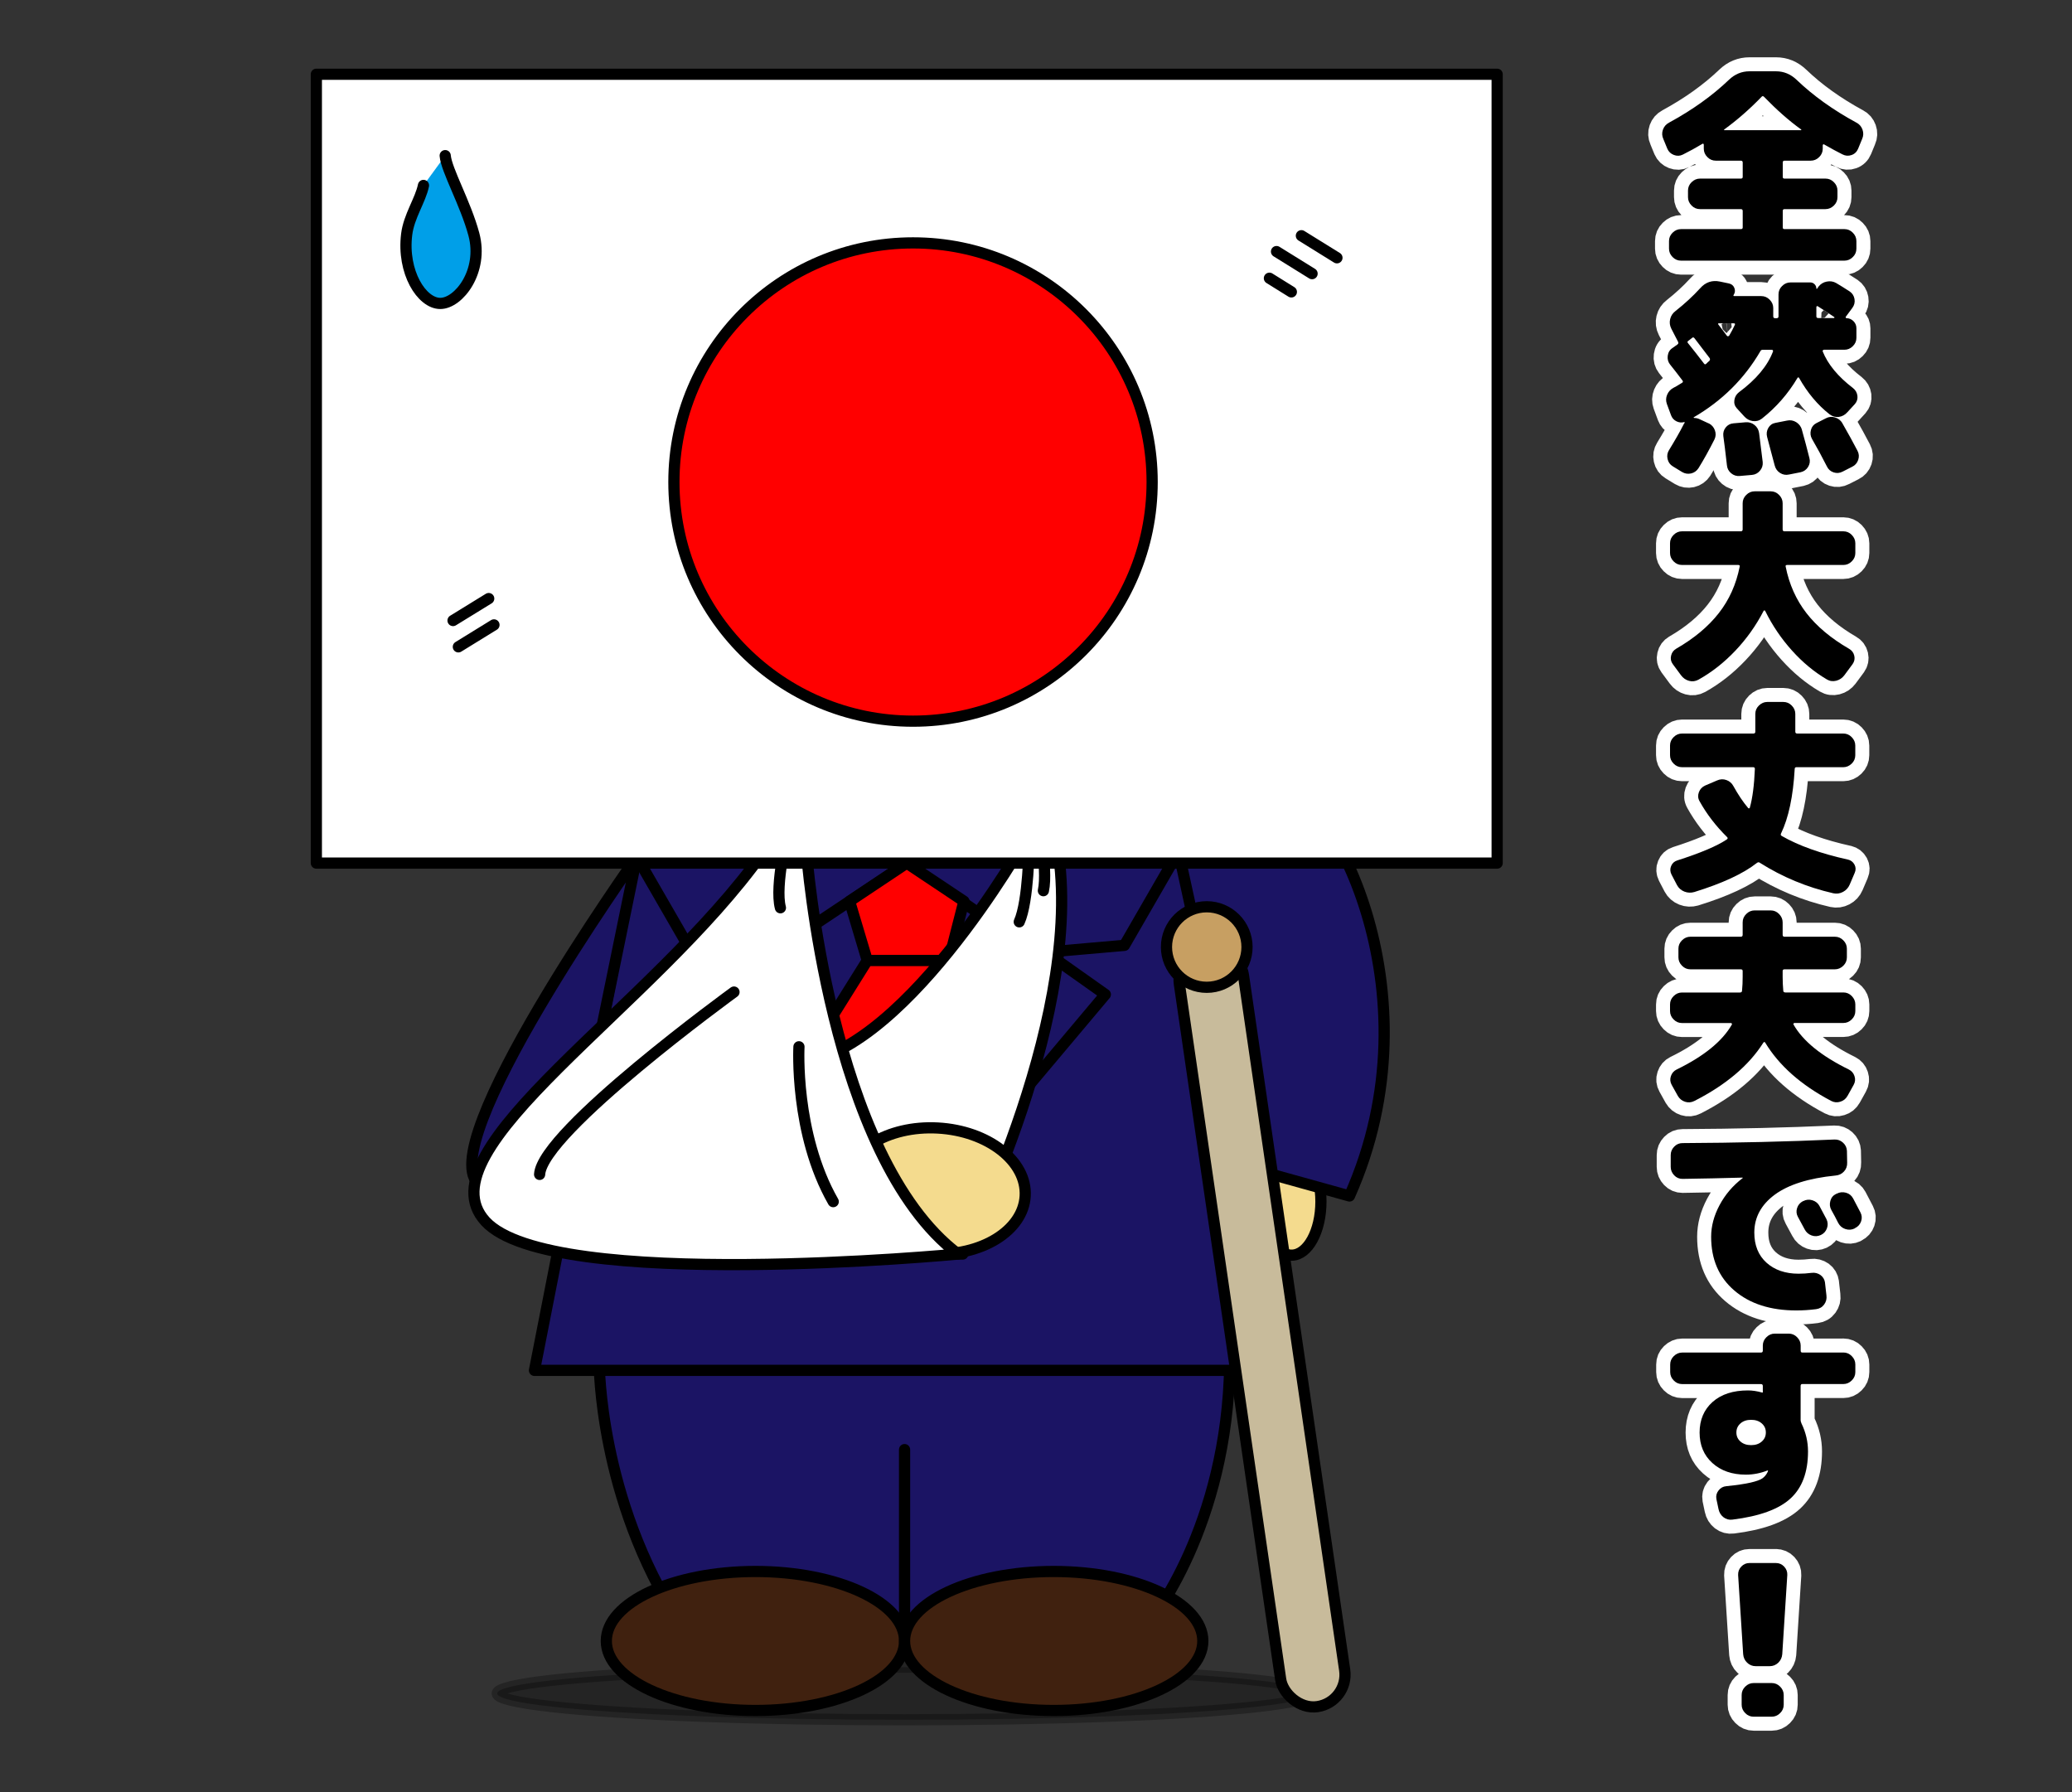 <?xml version="1.0" encoding="UTF-8"?>
<svg id="_レイヤー_1" data-name="レイヤー 1" xmlns="http://www.w3.org/2000/svg" viewBox="0 0 370 320">
  <rect x="0" y="0" width="370" height="320" fill="#333333" stroke="none"/>
  <defs>
    <style>
      .cls-1 {
        fill: #c79f62;
      }

      .cls-1, .cls-2, .cls-3, .cls-4, .cls-5, .cls-6, .cls-7, .cls-8, .cls-9, .cls-10, .cls-11 {
        stroke-linecap: round;
        stroke-linejoin: round;
      }

      .cls-1, .cls-2, .cls-3, .cls-5, .cls-6, .cls-7, .cls-8, .cls-9, .cls-10, .cls-11 {
        stroke: #000;
        stroke-width: 2px;
      }

      .cls-2 {
        fill: #c8bb9b;
      }

      .cls-3 {
        fill: red;
      }

      .cls-4 {
        stroke: #fff;
        stroke-width: 5px;
      }

      .cls-4, .cls-5 {
        fill: #fff;
      }

      .cls-6 {
        fill: none;
      }

      .cls-7 {
        fill: #f4db8e;
      }

      .cls-8 {
        fill: #1b1464;
      }

      .cls-9 {
        opacity: .3;
      }

      .cls-10 {
        fill: #40210f;
      }

      .cls-11 {
        fill: #009fe8;
      }
    </style>
  </defs>
  <g id="_全然大丈夫です_" data-name="全然大丈夫です！">
    <g>
      <path class="cls-4" d="M331.5,21.89c.53.28.89.7,1.09,1.26s.18,1.12-.07,1.67l-.71,1.73c-.23.55-.61.93-1.17,1.13-.55.2-1.09.16-1.62-.11-.95-.48-2.04-1.06-3.27-1.77-.05-.05-.11-.06-.17-.02s-.09.09-.09.17v.6c0,.58-.21,1.08-.64,1.5-.43.43-.93.64-1.5.64h-4.7c-.2,0-.3.11-.3.34v2.56c0,.2.1.3.3.3h7.33c.58,0,1.08.21,1.5.64.43.43.64.93.64,1.5v1.17c0,.58-.21,1.08-.64,1.5s-.93.64-1.5.64h-7.33c-.2,0-.3.11-.3.34v2.93c0,.2.1.3.3.3h10.71c.58,0,1.08.21,1.5.64.43.43.64.93.64,1.5v1.35c0,.58-.21,1.08-.64,1.5-.43.43-.93.64-1.5.64h-29.18c-.58,0-1.08-.21-1.5-.64-.43-.43-.64-.93-.64-1.5v-1.35c0-.58.21-1.08.64-1.5.43-.43.93-.64,1.5-.64h10.68c.23,0,.34-.1.34-.3v-2.93c0-.23-.11-.34-.34-.34h-7.29c-.58,0-1.08-.21-1.5-.64-.43-.43-.64-.93-.64-1.5v-1.17c0-.58.21-1.08.64-1.5s.93-.64,1.5-.64h7.29c.23,0,.34-.1.34-.3v-2.56c0-.23-.11-.34-.34-.34h-4.47c-.58,0-1.08-.21-1.5-.64-.43-.43-.64-.93-.64-1.5v-.71c0-.08-.03-.13-.09-.17-.06-.04-.12-.03-.17.02-1.13.68-2.29,1.32-3.5,1.92-.5.25-1.03.27-1.58.06-.55-.21-.94-.58-1.17-1.11l-.71-1.73c-.25-.55-.28-1.11-.08-1.67s.56-.98,1.09-1.26c4.16-2.26,7.73-4.81,10.72-7.67,1.05-1,2.27-1.5,3.65-1.5h4.74c1.38,0,2.59.5,3.65,1.5,2.98,2.86,6.55,5.41,10.71,7.67ZM308,23.25h13.54c.15,0,.17-.05.07-.15-2.16-1.55-4.36-3.5-6.62-5.83-.15-.15-.3-.14-.45.04-2.08,2.16-4.29,4.09-6.62,5.79-.1.1-.08.15.07.15Z"/>
      <path class="cls-4" d="M305.14,75.59c.53.28.89.69,1.09,1.24.2.55.18,1.09-.07,1.62-1,1.98-1.96,3.7-2.86,5.15-.33.5-.77.81-1.33.94-.56.12-1.1.04-1.6-.26l-1.65-1.01c-.5-.3-.81-.74-.94-1.32-.13-.58-.04-1.1.26-1.58,1.1-1.8,1.97-3.32,2.59-4.55.05-.12.11-.23.19-.3.02-.05.02-.09,0-.13-.03-.04-.05-.04-.08-.02-.48.13-.94.08-1.39-.15s-.76-.58-.94-1.05l-.75-2.03c-.2-.55-.19-1.1.04-1.65.23-.55.6-.96,1.13-1.24.28-.13.79-.43,1.54-.9.17-.1.2-.24.07-.41-.85-1.13-1.59-2.08-2.22-2.86-.35-.45-.49-.97-.41-1.56.08-.59.35-1.05.83-1.37l.9-.64c.18-.13.21-.29.11-.49l-1.2-2.33c-.28-.55-.35-1.12-.21-1.71.14-.59.46-1.07.96-1.45,1.65-1.3,3.12-2.66,4.4-4.06.95-1.08,2.12-1.48,3.5-1.2l1.62.34c.48.1.8.36.98.79.18.43.14.84-.11,1.24-.1.15-.06.23.11.23h4.81c.58,0,1.08.21,1.5.64.43.43.64.93.64,1.5v1.47c0,.23.11.34.34.34h.26c.23,0,.34-.11.34-.34v-3.91c0-.58.21-1.08.64-1.5.43-.43.93-.64,1.5-.64h3.53c.3,0,.56.11.77.32.21.21.32.47.32.77,0,.02.01.04.04.06.02.01.05,0,.08-.02l.26-.38c.38-.48.86-.78,1.47-.9s1.17-.04,1.69.26c.65.38,1.45.88,2.41,1.5.48.33.76.78.86,1.35.1.58-.03,1.1-.38,1.58l-1.2,1.62s-.02.07.02.13c.04.06.07.09.09.09.5,0,.93.18,1.28.53.35.35.53.78.53,1.28v1.69c0,.58-.21,1.08-.64,1.5-.43.43-.93.64-1.5.64h-3.65c-.07,0-.14.03-.19.09-.05.06-.06.13-.04.21.93,2.31,2.73,4.49,5.41,6.54.45.35.71.81.79,1.37.07.56-.08,1.06-.45,1.48l-1.35,1.47c-.43.48-.93.75-1.52.83-.59.07-1.13-.08-1.64-.45-2.16-1.7-3.97-3.87-5.45-6.5-.1-.15-.2-.15-.3,0-1.68,2.83-3.8,5.25-6.35,7.26-.5.38-1.05.52-1.64.43-.59-.09-1.08-.36-1.49-.81l-1.35-1.47c-.38-.43-.52-.92-.43-1.49.09-.56.36-1.02.81-1.37,3.08-2.28,5.11-4.71,6.09-7.29.02-.08.01-.14-.04-.21-.05-.06-.11-.09-.19-.09h-1.58c-.23,0-.38.09-.45.26-2.86,4.91-6.83,8.85-11.92,11.81,0,.05.02.09.08.11.35,0,.69.07,1.01.23l1.62.75ZM301.49,60.85c-.18.13-.2.26-.07.41,1.03,1.28,1.98,2.49,2.86,3.65.12.18.26.19.41.04.05-.05.14-.14.26-.26s.23-.21.3-.26c.13-.18.14-.34.04-.49-.3-.38-.75-.96-1.35-1.77-.6-.8-1.05-1.39-1.35-1.77-.15-.18-.29-.2-.41-.08-.3.25-.53.43-.68.53ZM306.95,57.73c-.18,0-.2.09-.07.26.2.25.47.6.81,1.05.34.45.57.76.7.94.05.05.11.07.19.06.07-.01.14-.04.19-.09.38-.63.71-1.27,1.01-1.92.1-.2.04-.3-.19-.3h-2.63ZM314.13,77.36c.15,1.1.36,2.82.64,5.15.05.58-.11,1.09-.49,1.54s-.85.7-1.43.75l-2.18.19c-.58.05-1.09-.11-1.54-.49s-.7-.85-.75-1.43c-.28-2.43-.49-4.16-.64-5.19-.07-.58.06-1.09.41-1.54.35-.45.81-.7,1.39-.75l2.18-.19c.6-.05,1.13.11,1.6.49.46.38.73.86.81,1.47ZM321.76,76.72c.5,1.78.95,3.47,1.35,5.08.15.55.07,1.08-.24,1.58-.31.5-.76.81-1.33.94l-2.07.41c-.58.13-1.11.03-1.6-.28-.49-.31-.81-.76-.96-1.34-.33-1.25-.78-2.94-1.35-5.08-.15-.58-.08-1.11.21-1.62.29-.5.71-.8,1.26-.9l2.07-.41c.6-.13,1.15-.03,1.65.28.5.31.84.76,1.02,1.33ZM328.98,75.55c1.08,1.88,1.98,3.52,2.71,4.93.28.53.32,1.07.13,1.64-.19.56-.55.97-1.07,1.22l-1.69.86c-.53.28-1.07.33-1.62.15-.55-.18-.95-.53-1.2-1.05-.9-1.78-1.79-3.42-2.67-4.93-.28-.5-.34-1.03-.19-1.6.15-.56.48-.97.98-1.22l1.69-.86c.53-.28,1.07-.33,1.64-.15.56.18,1,.51,1.3,1.01ZM324.35,54.84v1.65c0,.2.11.3.34.3h2.78s.09-.02.11-.07c.02-.05.01-.09-.04-.11-.95-.65-1.93-1.29-2.93-1.92-.05-.05-.11-.06-.17-.02-.06.04-.09.09-.09.17Z"/>
      <path class="cls-4" d="M329.17,94.87c.58,0,1.08.21,1.5.64s.64.93.64,1.5v1.73c0,.58-.21,1.08-.64,1.5-.43.43-.93.64-1.5.64h-10.04c-.23,0-.31.1-.26.3.63,3.16,1.87,5.93,3.72,8.31,1.85,2.38,4.39,4.5,7.59,6.35.5.28.81.69.94,1.24.13.55.02,1.05-.3,1.5l-1.47,1.99c-.38.5-.86.83-1.45.98-.59.15-1.15.08-1.67-.23-2.26-1.33-4.34-3.05-6.24-5.17-1.91-2.12-3.5-4.47-4.77-7.05-.1-.15-.2-.15-.3,0-1.35,2.61-3.03,4.97-5.04,7.09-2.01,2.12-4.2,3.84-6.58,5.17-.55.3-1.12.37-1.69.21-.58-.16-1.05-.49-1.43-1l-1.47-1.99c-.33-.45-.43-.95-.3-1.5.12-.55.43-.96.9-1.24,3.21-1.85,5.75-3.97,7.61-6.35,1.87-2.38,3.11-5.15,3.74-8.31.05-.2-.04-.3-.26-.3h-10.04c-.58,0-1.08-.21-1.5-.64-.43-.43-.64-.93-.64-1.5v-1.73c0-.58.21-1.08.64-1.5.43-.43.93-.64,1.5-.64h10.49c.23,0,.34-.11.34-.34v-4.66c0-.58.21-1.08.64-1.5.43-.43.93-.64,1.5-.64h2.86c.58,0,1.08.21,1.5.64.43.43.64.93.64,1.5v4.66c0,.23.11.34.34.34h10.49Z"/>
      <path class="cls-4" d="M329.99,153.48c.53.13.91.43,1.17.9.25.48.26.97.04,1.47l-.9,2.11c-.25.58-.65,1.01-1.2,1.3-.55.29-1.13.37-1.73.24-4.71-1.08-9.09-2.9-13.12-5.45-.15-.13-.33-.11-.53.04-2.41,1.9-6.13,3.63-11.17,5.19-.6.17-1.19.15-1.77-.08-.58-.23-1.02-.61-1.32-1.17l-.98-1.88c-.25-.5-.28-1-.07-1.5.2-.5.56-.84,1.09-1.01,4.16-1.33,7.12-2.58,8.87-3.76.17-.13.19-.26.04-.41-2.01-1.98-3.65-4.12-4.93-6.43-.28-.5-.31-1.03-.11-1.58.2-.55.58-.95,1.13-1.2l2.11-.9c.55-.25,1.11-.28,1.67-.08.56.2.98.56,1.26,1.09.83,1.5,1.7,2.81,2.63,3.91.02.03.06.04.09.06.04.01.08,0,.13-.02.05-.02.08-.06.08-.11.48-1.7.78-4.01.9-6.92,0-.2-.1-.3-.3-.3h-12.71c-.58,0-1.08-.21-1.5-.64-.43-.43-.64-.93-.64-1.5v-1.73c0-.58.21-1.08.64-1.5.43-.43.93-.64,1.5-.64h12.75c.23,0,.34-.11.34-.34v-3.16c0-.58.21-1.08.64-1.5s.93-.64,1.5-.64h2.86c.58,0,1.08.21,1.5.64.43.43.64.93.64,1.5v3.16c0,.23.11.34.34.34h8.23c.58,0,1.08.21,1.5.64s.64.93.64,1.5v1.73c0,.58-.21,1.08-.64,1.5s-.93.64-1.5.64h-8.38c-.2,0-.3.11-.3.34-.28,4.86-1.09,8.7-2.44,11.5-.1.2-.05.35.15.45,3.01,1.73,6.94,3.13,11.81,4.21Z"/>
      <path class="cls-4" d="M329.17,177.21c.58,0,1.08.21,1.5.64s.64.93.64,1.5v1.17c0,.58-.21,1.08-.64,1.5-.43.43-.93.64-1.5.64h-8.72c-.08,0-.13.03-.17.09-.04.06-.04.12-.02.17,1.68,2.96,4.98,5.64,9.89,8.05.5.25.84.65,1.01,1.18.18.54.13,1.06-.15,1.56l-1.09,1.96c-.3.53-.73.88-1.3,1.05-.56.18-1.11.13-1.64-.15-5.36-2.83-9.29-6.3-11.77-10.41-.1-.15-.21-.14-.34.04-2.58,4.06-6.68,7.52-12.29,10.38-.55.28-1.11.33-1.67.15-.56-.18-1-.53-1.3-1.05l-1.09-1.96c-.28-.5-.33-1.02-.15-1.56.18-.54.51-.93,1.01-1.18,4.89-2.38,8.18-5.06,9.89-8.05.02-.05.02-.11-.02-.17-.04-.06-.09-.09-.17-.09h-8.72c-.58,0-1.08-.21-1.5-.64-.43-.43-.64-.93-.64-1.5v-1.17c0-.58.21-1.08.64-1.5.43-.43.93-.64,1.5-.64h10.34c.25,0,.38-.11.38-.34.08-.78.11-1.6.11-2.48v-1.02c0-.2-.11-.3-.34-.3h-8.99c-.58,0-1.08-.21-1.5-.64-.43-.43-.64-.93-.64-1.5v-1.54c0-.58.21-1.08.64-1.5.43-.43.93-.64,1.5-.64h8.99c.23,0,.34-.11.34-.34v-2.22c0-.58.21-1.08.64-1.5.43-.43.93-.64,1.5-.64h2.86c.58,0,1.08.21,1.5.64s.64.93.64,1.5v2.22c0,.23.11.34.34.34h8.99c.58,0,1.08.21,1.5.64.43.43.64.93.64,1.5v1.54c0,.58-.21,1.08-.64,1.5s-.93.64-1.5.64h-8.99c-.23,0-.34.1-.34.3v1.05c0,.85.04,1.67.11,2.44,0,.23.13.34.38.34h10.34Z"/>
      <path class="cls-4" d="M325.89,229.02l.26,2.29c.08.6-.06,1.14-.41,1.62-.35.48-.83.75-1.43.83-1.15.15-2.33.23-3.53.23-4.61,0-8.3-1.18-11.07-3.55-2.77-2.37-4.15-5.57-4.15-9.61,0-1.88.5-3.76,1.5-5.64,1-1.88,2.37-3.48,4.1-4.81.02,0,.04-.02.04-.07,0-.02-.01-.04-.04-.04-3.58.1-7.16.18-10.72.23-.58,0-1.07-.21-1.48-.64s-.62-.93-.62-1.5v-2.11c0-.58.21-1.08.62-1.5.41-.43.91-.64,1.48-.64,9.7-.05,18.75-.26,27.15-.64.58-.02,1.08.16,1.52.56.44.4.67.89.7,1.47l.04,2.11c.02.6-.16,1.12-.56,1.56-.4.44-.9.68-1.5.73-4.81.48-8.43,1.62-10.87,3.42-2.43,1.8-3.65,4.06-3.65,6.77,0,2.28.73,4.07,2.18,5.38,1.45,1.3,3.36,1.96,5.71,1.96.78,0,1.55-.05,2.33-.15.6-.08,1.13.06,1.6.39.46.34.73.8.81,1.37ZM324.92,215.37c.28.5.69,1.28,1.24,2.33.25.53.28,1.07.08,1.62-.2.55-.56.95-1.09,1.2-.55.25-1.1.28-1.65.08-.55-.2-.97-.56-1.24-1.09-.13-.23-.53-.96-1.2-2.22-.28-.5-.33-1.03-.15-1.58.17-.55.53-.96,1.05-1.24h.04c.53-.28,1.08-.33,1.65-.15.58.18,1,.53,1.28,1.05ZM330.93,214.02c.83,1.58,1.25,2.39,1.28,2.44.28.53.32,1.07.13,1.62-.19.55-.55.95-1.07,1.2l-.11.08c-.53.25-1.07.28-1.64.09-.56-.19-.98-.55-1.26-1.07-.13-.25-.33-.64-.6-1.17-.28-.53-.49-.91-.64-1.17-.28-.5-.33-1.04-.17-1.62.16-.58.51-.99,1.03-1.24l.11-.04c.53-.28,1.08-.33,1.65-.17.58.16,1,.51,1.28,1.03Z"/>
      <path class="cls-4" d="M329.17,241.5c.58,0,1.08.21,1.5.64.43.43.64.93.64,1.5v1.35c0,.58-.21,1.08-.64,1.5-.43.43-.93.64-1.5.64h-7.33c-.2,0-.3.11-.3.34v6.13c0,.13.05.31.15.56.78,1.6,1.17,3.27,1.17,5,0,3.68-1.04,6.49-3.12,8.4-2.08,1.92-5.54,3.18-10.38,3.78-.6.08-1.13-.07-1.6-.43-.46-.36-.76-.85-.88-1.45l-.38-1.8c-.1-.55.02-1.06.38-1.52.35-.46.81-.72,1.39-.77,1.9-.2,3.35-.41,4.34-.64.99-.23,1.69-.48,2.09-.75.4-.28.71-.65.94-1.13.02-.02.04-.06.04-.11s.01-.09.04-.11v-.07h-.08c-1.28.5-2.57.75-3.87.75-2.46,0-4.45-.69-5.98-2.07-1.53-1.38-2.29-3.2-2.29-5.45s.78-4.1,2.33-5.47c1.55-1.37,3.66-2.05,6.32-2.05.78,0,1.62.13,2.52.38h.08s.04-.01.04-.04v-1.13c0-.23-.11-.34-.34-.34h-14.06c-.58,0-1.08-.21-1.5-.64-.43-.43-.64-.93-.64-1.5v-1.35c0-.58.21-1.08.64-1.5s.93-.64,1.5-.64h14.06c.23,0,.34-.11.34-.34v-.9c0-.58.21-1.08.64-1.5.43-.43.93-.64,1.5-.64h2.48c.58,0,1.08.21,1.5.64.43.43.64.93.64,1.5v.9c0,.23.1.34.3.34h7.33ZM310.8,257.4c.49.43,1.12.64,1.9.64s1.41-.21,1.9-.64c.49-.43.73-.96.73-1.62s-.24-1.19-.73-1.62c-.49-.43-1.12-.64-1.9-.64s-1.41.21-1.9.64c-.49.43-.73.97-.73,1.62s.24,1.19.73,1.62Z"/>
      <path class="cls-4" d="M317.13,279.09c.58,0,1.06.21,1.47.64.4.43.59.93.56,1.5l-.9,14.14c-.05.6-.29,1.11-.71,1.52-.43.41-.94.62-1.54.62h-2.48c-.6,0-1.12-.21-1.54-.62-.43-.41-.66-.92-.71-1.52l-.9-14.14c-.02-.58.16-1.08.56-1.5.4-.43.89-.64,1.47-.64h4.74ZM316.38,300.52c.58,0,1.08.21,1.5.64.43.43.64.93.64,1.5v1.73c0,.58-.21,1.08-.64,1.5-.43.43-.93.64-1.5.64h-3.23c-.58,0-1.08-.21-1.5-.64-.43-.43-.64-.93-.64-1.5v-1.73c0-.58.21-1.08.64-1.5.43-.43.93-.64,1.5-.64h3.23Z"/>
    </g>
    <g>
      <path d="M331.5,21.89c.53.28.89.7,1.09,1.26s.18,1.12-.07,1.67l-.71,1.73c-.23.55-.61.93-1.17,1.13-.55.2-1.09.16-1.62-.11-.95-.48-2.04-1.06-3.27-1.77-.05-.05-.11-.06-.17-.02s-.09.09-.09.17v.6c0,.58-.21,1.08-.64,1.5-.43.43-.93.64-1.5.64h-4.7c-.2,0-.3.11-.3.34v2.56c0,.2.1.3.3.3h7.33c.58,0,1.08.21,1.5.64.43.43.64.93.64,1.5v1.17c0,.58-.21,1.08-.64,1.5s-.93.64-1.5.64h-7.33c-.2,0-.3.11-.3.34v2.93c0,.2.1.3.3.3h10.71c.58,0,1.08.21,1.5.64.43.43.64.93.64,1.5v1.35c0,.58-.21,1.08-.64,1.5-.43.43-.93.64-1.5.64h-29.18c-.58,0-1.08-.21-1.5-.64-.43-.43-.64-.93-.64-1.5v-1.35c0-.58.21-1.08.64-1.5.43-.43.93-.64,1.5-.64h10.68c.23,0,.34-.1.34-.3v-2.93c0-.23-.11-.34-.34-.34h-7.29c-.58,0-1.08-.21-1.5-.64-.43-.43-.64-.93-.64-1.5v-1.17c0-.58.21-1.08.64-1.5s.93-.64,1.5-.64h7.29c.23,0,.34-.1.34-.3v-2.56c0-.23-.11-.34-.34-.34h-4.47c-.58,0-1.08-.21-1.5-.64-.43-.43-.64-.93-.64-1.5v-.71c0-.08-.03-.13-.09-.17-.06-.04-.12-.03-.17.02-1.13.68-2.29,1.32-3.5,1.92-.5.25-1.03.27-1.58.06-.55-.21-.94-.58-1.17-1.11l-.71-1.73c-.25-.55-.28-1.11-.08-1.67s.56-.98,1.09-1.26c4.16-2.26,7.73-4.81,10.72-7.67,1.05-1,2.27-1.5,3.65-1.5h4.74c1.38,0,2.59.5,3.65,1.5,2.98,2.86,6.55,5.41,10.71,7.67ZM308,23.25h13.54c.15,0,.17-.05.07-.15-2.16-1.55-4.36-3.5-6.62-5.83-.15-.15-.3-.14-.45.04-2.08,2.16-4.29,4.09-6.62,5.79-.1.1-.08.15.07.15Z"/>
      <path d="M305.14,75.59c.53.28.89.69,1.09,1.24.2.55.18,1.09-.07,1.62-1,1.98-1.96,3.7-2.86,5.15-.33.5-.77.81-1.33.94-.56.12-1.1.04-1.6-.26l-1.65-1.01c-.5-.3-.81-.74-.94-1.32-.13-.58-.04-1.1.26-1.58,1.1-1.8,1.97-3.32,2.59-4.55.05-.12.11-.23.19-.3.02-.05.02-.09,0-.13-.03-.04-.05-.04-.08-.02-.48.13-.94.08-1.39-.15s-.76-.58-.94-1.05l-.75-2.03c-.2-.55-.19-1.1.04-1.65.23-.55.6-.96,1.13-1.24.28-.13.79-.43,1.54-.9.17-.1.2-.24.07-.41-.85-1.13-1.59-2.08-2.22-2.86-.35-.45-.49-.97-.41-1.56.08-.59.35-1.05.83-1.37l.9-.64c.18-.13.21-.29.11-.49l-1.2-2.33c-.28-.55-.35-1.12-.21-1.71.14-.59.46-1.07.96-1.45,1.65-1.3,3.12-2.66,4.4-4.06.95-1.08,2.12-1.48,3.5-1.2l1.62.34c.48.1.8.36.98.79.18.43.14.84-.11,1.24-.1.15-.06.23.11.23h4.81c.58,0,1.08.21,1.5.64.43.43.64.93.64,1.5v1.47c0,.23.11.34.34.34h.26c.23,0,.34-.11.34-.34v-3.91c0-.58.21-1.08.64-1.5.43-.43.93-.64,1.5-.64h3.53c.3,0,.56.11.77.32.21.21.32.47.32.77,0,.02.01.04.04.06.02.01.05,0,.08-.02l.26-.38c.38-.48.86-.78,1.47-.9s1.17-.04,1.69.26c.65.38,1.45.88,2.41,1.5.48.33.76.78.86,1.35.1.58-.03,1.1-.38,1.58l-1.2,1.62s-.02.07.02.13c.04.06.07.09.09.09.5,0,.93.18,1.28.53.35.35.53.78.53,1.28v1.69c0,.58-.21,1.08-.64,1.5-.43.43-.93.64-1.5.64h-3.65c-.07,0-.14.03-.19.09-.05.06-.06.13-.04.21.93,2.31,2.73,4.49,5.41,6.54.45.35.71.81.79,1.37.07.56-.08,1.06-.45,1.48l-1.35,1.47c-.43.48-.93.75-1.52.83-.59.07-1.13-.08-1.64-.45-2.16-1.7-3.97-3.87-5.45-6.5-.1-.15-.2-.15-.3,0-1.68,2.83-3.8,5.25-6.35,7.26-.5.38-1.05.52-1.64.43-.59-.09-1.08-.36-1.49-.81l-1.35-1.47c-.38-.43-.52-.92-.43-1.49.09-.56.36-1.02.81-1.37,3.08-2.28,5.11-4.71,6.09-7.29.02-.08.01-.14-.04-.21-.05-.06-.11-.09-.19-.09h-1.58c-.23,0-.38.09-.45.26-2.86,4.91-6.83,8.85-11.92,11.81,0,.05.02.09.08.11.35,0,.69.07,1.01.23l1.62.75ZM301.49,60.85c-.18.13-.2.26-.07.41,1.03,1.28,1.98,2.49,2.86,3.65.12.18.26.19.41.04.05-.05.14-.14.26-.26s.23-.21.3-.26c.13-.18.14-.34.04-.49-.3-.38-.75-.96-1.35-1.77-.6-.8-1.05-1.39-1.35-1.77-.15-.18-.29-.2-.41-.08-.3.25-.53.43-.68.53ZM306.95,57.73c-.18,0-.2.09-.07.26.2.25.47.6.81,1.05.34.45.57.76.7.94.05.05.11.07.19.06.07-.01.14-.04.19-.09.38-.63.71-1.27,1.01-1.92.1-.2.04-.3-.19-.3h-2.63ZM314.13,77.36c.15,1.1.36,2.82.64,5.15.05.58-.11,1.09-.49,1.54s-.85.7-1.43.75l-2.18.19c-.58.05-1.09-.11-1.54-.49s-.7-.85-.75-1.43c-.28-2.43-.49-4.16-.64-5.19-.07-.58.06-1.09.41-1.54.35-.45.81-.7,1.39-.75l2.18-.19c.6-.05,1.13.11,1.6.49.46.38.73.86.81,1.47ZM321.76,76.72c.5,1.78.95,3.47,1.35,5.08.15.55.07,1.08-.24,1.58-.31.5-.76.81-1.33.94l-2.07.41c-.58.13-1.11.03-1.6-.28-.49-.31-.81-.76-.96-1.34-.33-1.25-.78-2.94-1.35-5.08-.15-.58-.08-1.11.21-1.62.29-.5.71-.8,1.26-.9l2.07-.41c.6-.13,1.15-.03,1.65.28.5.31.84.76,1.02,1.33ZM328.98,75.55c1.08,1.88,1.98,3.52,2.71,4.93.28.53.32,1.07.13,1.64-.19.56-.55.97-1.07,1.22l-1.69.86c-.53.28-1.07.33-1.62.15-.55-.18-.95-.53-1.2-1.05-.9-1.78-1.79-3.42-2.67-4.93-.28-.5-.34-1.03-.19-1.6.15-.56.48-.97.98-1.22l1.69-.86c.53-.28,1.07-.33,1.64-.15.56.18,1,.51,1.3,1.01ZM324.35,54.84v1.65c0,.2.11.3.34.3h2.78s.09-.02.11-.07c.02-.05.01-.09-.04-.11-.95-.65-1.93-1.29-2.93-1.92-.05-.05-.11-.06-.17-.02-.06.04-.09.09-.09.17Z"/>
      <path d="M329.17,94.87c.58,0,1.08.21,1.5.64s.64.93.64,1.5v1.73c0,.58-.21,1.08-.64,1.5-.43.43-.93.64-1.5.64h-10.04c-.23,0-.31.1-.26.3.63,3.16,1.87,5.93,3.72,8.31,1.85,2.38,4.39,4.5,7.59,6.35.5.28.81.69.94,1.24.13.55.02,1.05-.3,1.5l-1.47,1.99c-.38.5-.86.83-1.45.98-.59.15-1.15.08-1.67-.23-2.26-1.33-4.34-3.05-6.24-5.17-1.91-2.12-3.5-4.47-4.77-7.05-.1-.15-.2-.15-.3,0-1.35,2.61-3.03,4.97-5.04,7.09-2.01,2.12-4.2,3.84-6.58,5.17-.55.3-1.12.37-1.69.21-.58-.16-1.05-.49-1.43-1l-1.47-1.99c-.33-.45-.43-.95-.3-1.5.12-.55.43-.96.9-1.24,3.21-1.85,5.75-3.97,7.61-6.35,1.87-2.38,3.11-5.15,3.74-8.31.05-.2-.04-.3-.26-.3h-10.04c-.58,0-1.08-.21-1.5-.64-.43-.43-.64-.93-.64-1.5v-1.73c0-.58.21-1.08.64-1.5.43-.43.93-.64,1.5-.64h10.49c.23,0,.34-.11.34-.34v-4.66c0-.58.21-1.08.64-1.5.43-.43.93-.64,1.5-.64h2.86c.58,0,1.08.21,1.5.64.43.43.64.93.64,1.5v4.66c0,.23.11.34.34.34h10.49Z"/>
      <path d="M329.99,153.48c.53.13.91.43,1.17.9.25.48.26.97.04,1.47l-.9,2.11c-.25.58-.65,1.01-1.2,1.3-.55.29-1.13.37-1.73.24-4.71-1.08-9.09-2.9-13.12-5.45-.15-.13-.33-.11-.53.04-2.41,1.9-6.13,3.63-11.17,5.19-.6.17-1.19.15-1.77-.08-.58-.23-1.02-.61-1.32-1.17l-.98-1.88c-.25-.5-.28-1-.07-1.5.2-.5.56-.84,1.09-1.01,4.16-1.33,7.12-2.58,8.87-3.76.17-.13.19-.26.04-.41-2.01-1.98-3.65-4.12-4.93-6.43-.28-.5-.31-1.03-.11-1.58.2-.55.58-.95,1.13-1.2l2.11-.9c.55-.25,1.11-.28,1.67-.08.56.2.98.56,1.26,1.09.83,1.5,1.7,2.81,2.63,3.91.02.03.06.04.09.06.04.01.08,0,.13-.02.05-.02.08-.06.08-.11.48-1.7.78-4.01.9-6.92,0-.2-.1-.3-.3-.3h-12.71c-.58,0-1.08-.21-1.5-.64-.43-.43-.64-.93-.64-1.5v-1.73c0-.58.21-1.08.64-1.5.43-.43.93-.64,1.5-.64h12.75c.23,0,.34-.11.34-.34v-3.16c0-.58.21-1.08.64-1.5s.93-.64,1.5-.64h2.86c.58,0,1.08.21,1.5.64.43.43.64.93.64,1.5v3.16c0,.23.11.34.34.34h8.23c.58,0,1.08.21,1.5.64s.64.93.64,1.5v1.73c0,.58-.21,1.08-.64,1.5s-.93.64-1.5.64h-8.38c-.2,0-.3.11-.3.34-.28,4.86-1.09,8.7-2.44,11.5-.1.2-.05.35.15.45,3.01,1.73,6.94,3.13,11.81,4.21Z"/>
      <path d="M329.17,177.21c.58,0,1.08.21,1.5.64s.64.93.64,1.5v1.17c0,.58-.21,1.08-.64,1.5-.43.43-.93.64-1.5.64h-8.72c-.08,0-.13.03-.17.09-.04.06-.04.12-.02.17,1.68,2.96,4.98,5.64,9.89,8.05.5.25.84.65,1.01,1.18.18.54.13,1.06-.15,1.56l-1.09,1.96c-.3.53-.73.88-1.3,1.05-.56.18-1.11.13-1.64-.15-5.36-2.83-9.29-6.3-11.77-10.41-.1-.15-.21-.14-.34.04-2.58,4.06-6.68,7.52-12.29,10.38-.55.28-1.11.33-1.67.15-.56-.18-1-.53-1.3-1.05l-1.09-1.96c-.28-.5-.33-1.02-.15-1.56.18-.54.51-.93,1.01-1.18,4.89-2.38,8.18-5.06,9.89-8.05.02-.05.02-.11-.02-.17-.04-.06-.09-.09-.17-.09h-8.72c-.58,0-1.08-.21-1.5-.64-.43-.43-.64-.93-.64-1.5v-1.17c0-.58.21-1.08.64-1.5.43-.43.93-.64,1.5-.64h10.34c.25,0,.38-.11.38-.34.08-.78.11-1.6.11-2.48v-1.02c0-.2-.11-.3-.34-.3h-8.99c-.58,0-1.08-.21-1.5-.64-.43-.43-.64-.93-.64-1.5v-1.54c0-.58.21-1.08.64-1.5.43-.43.93-.64,1.5-.64h8.99c.23,0,.34-.11.34-.34v-2.22c0-.58.21-1.08.64-1.5.43-.43.93-.64,1.5-.64h2.86c.58,0,1.08.21,1.5.64s.64.93.64,1.5v2.22c0,.23.11.34.34.34h8.99c.58,0,1.08.21,1.5.64.43.43.64.93.64,1.5v1.54c0,.58-.21,1.08-.64,1.5s-.93.64-1.5.64h-8.99c-.23,0-.34.1-.34.3v1.05c0,.85.04,1.67.11,2.44,0,.23.13.34.38.34h10.34Z"/>
      <path d="M325.89,229.02l.26,2.29c.08.6-.06,1.14-.41,1.62-.35.48-.83.75-1.43.83-1.15.15-2.33.23-3.53.23-4.61,0-8.3-1.18-11.07-3.55-2.77-2.37-4.15-5.57-4.15-9.61,0-1.88.5-3.76,1.5-5.64,1-1.88,2.37-3.48,4.1-4.81.02,0,.04-.02.04-.07,0-.02-.01-.04-.04-.04-3.58.1-7.16.18-10.72.23-.58,0-1.07-.21-1.48-.64s-.62-.93-.62-1.5v-2.11c0-.58.21-1.08.62-1.5.41-.43.91-.64,1.48-.64,9.7-.05,18.75-.26,27.15-.64.58-.02,1.08.16,1.52.56.44.4.67.89.7,1.47l.04,2.11c.02.6-.16,1.12-.56,1.56-.4.44-.9.68-1.5.73-4.81.48-8.43,1.62-10.87,3.42-2.43,1.8-3.65,4.06-3.65,6.77,0,2.28.73,4.07,2.18,5.38,1.45,1.3,3.36,1.96,5.71,1.96.78,0,1.55-.05,2.33-.15.6-.08,1.13.06,1.6.39.46.34.73.8.81,1.37ZM324.92,215.37c.28.5.69,1.28,1.24,2.33.25.53.28,1.07.08,1.62-.2.55-.56.95-1.09,1.2-.55.25-1.1.28-1.65.08-.55-.2-.97-.56-1.24-1.09-.13-.23-.53-.96-1.2-2.22-.28-.5-.33-1.03-.15-1.58.17-.55.53-.96,1.05-1.24h.04c.53-.28,1.08-.33,1.65-.15.58.18,1,.53,1.28,1.05ZM330.93,214.02c.83,1.58,1.25,2.39,1.28,2.44.28.53.32,1.07.13,1.62-.19.55-.55.95-1.07,1.2l-.11.08c-.53.25-1.07.28-1.64.09-.56-.19-.98-.55-1.26-1.07-.13-.25-.33-.64-.6-1.17-.28-.53-.49-.91-.64-1.17-.28-.5-.33-1.04-.17-1.62.16-.58.51-.99,1.03-1.24l.11-.04c.53-.28,1.08-.33,1.65-.17.58.16,1,.51,1.28,1.03Z"/>
      <path d="M329.17,241.5c.58,0,1.08.21,1.5.64.43.43.64.93.64,1.5v1.35c0,.58-.21,1.08-.64,1.5-.43.43-.93.64-1.5.64h-7.33c-.2,0-.3.11-.3.34v6.13c0,.13.05.31.15.56.78,1.6,1.17,3.27,1.17,5,0,3.68-1.04,6.49-3.12,8.4-2.08,1.92-5.54,3.18-10.38,3.78-.6.08-1.13-.07-1.6-.43-.46-.36-.76-.85-.88-1.45l-.38-1.8c-.1-.55.02-1.06.38-1.52.35-.46.81-.72,1.39-.77,1.9-.2,3.35-.41,4.34-.64.99-.23,1.69-.48,2.09-.75.4-.28.71-.65.94-1.13.02-.02.04-.06.04-.11s.01-.09.04-.11v-.07h-.08c-1.28.5-2.57.75-3.87.75-2.46,0-4.45-.69-5.98-2.07-1.53-1.38-2.29-3.2-2.29-5.45s.78-4.1,2.33-5.47c1.55-1.37,3.66-2.05,6.32-2.05.78,0,1.62.13,2.52.38h.08s.04-.01.04-.04v-1.13c0-.23-.11-.34-.34-.34h-14.06c-.58,0-1.08-.21-1.5-.64-.43-.43-.64-.93-.64-1.5v-1.35c0-.58.21-1.08.64-1.5s.93-.64,1.5-.64h14.06c.23,0,.34-.11.34-.34v-.9c0-.58.21-1.08.64-1.5.43-.43.93-.64,1.5-.64h2.48c.58,0,1.08.21,1.5.64.43.43.64.93.64,1.5v.9c0,.23.1.34.3.34h7.33ZM310.8,257.4c.49.43,1.12.64,1.9.64s1.41-.21,1.9-.64c.49-.43.73-.96.73-1.62s-.24-1.19-.73-1.62c-.49-.43-1.12-.64-1.9-.64s-1.41.21-1.9.64c-.49.43-.73.97-.73,1.62s.24,1.19.73,1.62Z"/>
      <path d="M317.13,279.09c.58,0,1.06.21,1.47.64.4.43.59.93.56,1.5l-.9,14.14c-.05.6-.29,1.11-.71,1.52-.43.41-.94.62-1.54.62h-2.48c-.6,0-1.12-.21-1.54-.62-.43-.41-.66-.92-.71-1.52l-.9-14.14c-.02-.58.16-1.08.56-1.5.4-.43.89-.64,1.47-.64h4.74ZM316.38,300.52c.58,0,1.08.21,1.5.64.43.43.64.93.64,1.5v1.73c0,.58-.21,1.08-.64,1.5-.43.43-.93.64-1.5.64h-3.23c-.58,0-1.08-.21-1.5-.64-.43-.43-.64-.93-.64-1.5v-1.73c0-.58.21-1.08.64-1.5.43-.43.93-.64,1.5-.64h3.23Z"/>
    </g>
    <ellipse class="cls-9" cx="161.53" cy="302.38" rx="72.74" ry="4.7"/>
    <ellipse class="cls-7" cx="230.64" cy="214.55" rx="5.24" ry="9.57"/>
    <path class="cls-8" d="M240.98,213.55c16.44-36.81-3.97-73.75-13.58-74.25l-30.62-.04c10.36,32.92,6.84,63.91,6.84,63.91l37.36,10.38Z"/>
    <path class="cls-8" d="M219.6,243.33c-.36,29.4-14.38,46.39-14.38,46.39h-83.84c-14.43-22.14-14.38-46.39-14.38-46.39h112.6Z"/>
    <polygon class="cls-8" points="230.64 244.69 95.44 244.69 119.02 124.49 204.44 124.49 230.64 244.69"/>
    <polygon class="cls-8" points="135.4 153.01 113.71 153.01 122.82 168.8 136.89 170.03 126.23 177.57 158.9 216.42 135.4 153.01"/>
    <polygon class="cls-8" points="188.21 153.01 209.9 153.01 200.79 168.8 186.72 170.03 197.38 177.57 164.71 216.42 188.21 153.01"/>
    <polygon class="cls-8" points="135.5 153.01 161.92 153.01 188.21 152.98 182.49 168.45 161.92 154.11 141.07 168.02 135.5 153.01"/>
    <polygon class="cls-3" points="151.71 160.92 154.87 171.51 169.42 171.51 172.13 160.92 161.92 154.11 151.71 160.92"/>
    <polygon class="cls-3" points="154.87 171.51 146.95 184.17 161.77 223.92 176.11 185.74 169.42 171.51 154.87 171.51"/>
    <path class="cls-8" d="M113.71,153.01s-37.1,52.12-28.03,58.54l21.32-25.82,6.71-32.72Z"/>
    <path class="cls-5" d="M188.58,149.89c5.96,30-16.65,74.03-16.65,74.03-20.19.65-31.04-33.99-31.04-33.99,19.71-.01,42.23-40.04,42.23-40.04h5.46Z"/>
    <ellipse class="cls-7" cx="166.84" cy="212.65" rx="11.26" ry="16.24" transform="translate(-54.59 367.64) rotate(-86.87)"/>
    <path class="cls-5" d="M144.02,152.15s4.01,54.37,27.07,71.77c0,0-72.71,6.96-84.42-5.85-11.71-12.81,29.91-38.13,49.64-65.92h7.71Z"/>
    <path class="cls-5" d="M140.71,148.32s-2.41,9.83-1.35,13.77"/>
    <path class="cls-5" d="M183.77,150.89s-.09,10.03-1.76,13.71"/>
    <path class="cls-5" d="M185.21,145.27s1.98,9.83,1.11,13.77"/>
    <line class="cls-6" x1="161.53" y1="289.29" x2="161.53" y2="258.84"/>
    <ellipse class="cls-10" cx="134.9" cy="293.01" rx="26.63" ry="12.41"/>
    <ellipse class="cls-10" cx="188.16" cy="293.01" rx="26.63" ry="12.41"/>
    <path class="cls-6" d="M131.07,177.14s-34.29,24.89-34.71,32.56"/>
    <path class="cls-6" d="M142.67,186.91s-.84,15.47,6.12,27.65"/>
    <rect class="cls-5" x="56.49" y="13.26" width="210.86" height="140.85"/>
    <circle class="cls-3" cx="163.04" cy="86.07" r="42.7"/>
    <path class="cls-11" d="M79.5,27.79c.21,2.58,3.64,8.53,5.12,14.05,1.76,6.59-2.69,12.34-6,12.34s-6.84-5.58-6-12.34c.4-3.24,2.46-6.09,3-8.73"/>
    <line class="cls-6" x1="232.39" y1="42.09" x2="238.74" y2="46.03"/>
    <line class="cls-6" x1="227.95" y1="44.92" x2="234.3" y2="48.86"/>
    <line class="cls-6" x1="226.68" y1="49.68" x2="230.6" y2="52.12"/>
    <line class="cls-6" x1="88.21" y1="111.58" x2="81.85" y2="115.5"/>
    <line class="cls-6" x1="87.27" y1="106.88" x2="80.9" y2="110.8"/>
    <rect class="cls-2" x="219.6" y="168.45" width="11.55" height="136.98" rx="5.77" ry="5.77" transform="translate(-31.82 34.99) rotate(-8.29)"/>
    <circle class="cls-1" cx="215.49" cy="169.1" r="7.19"/>
  </g>
</svg>